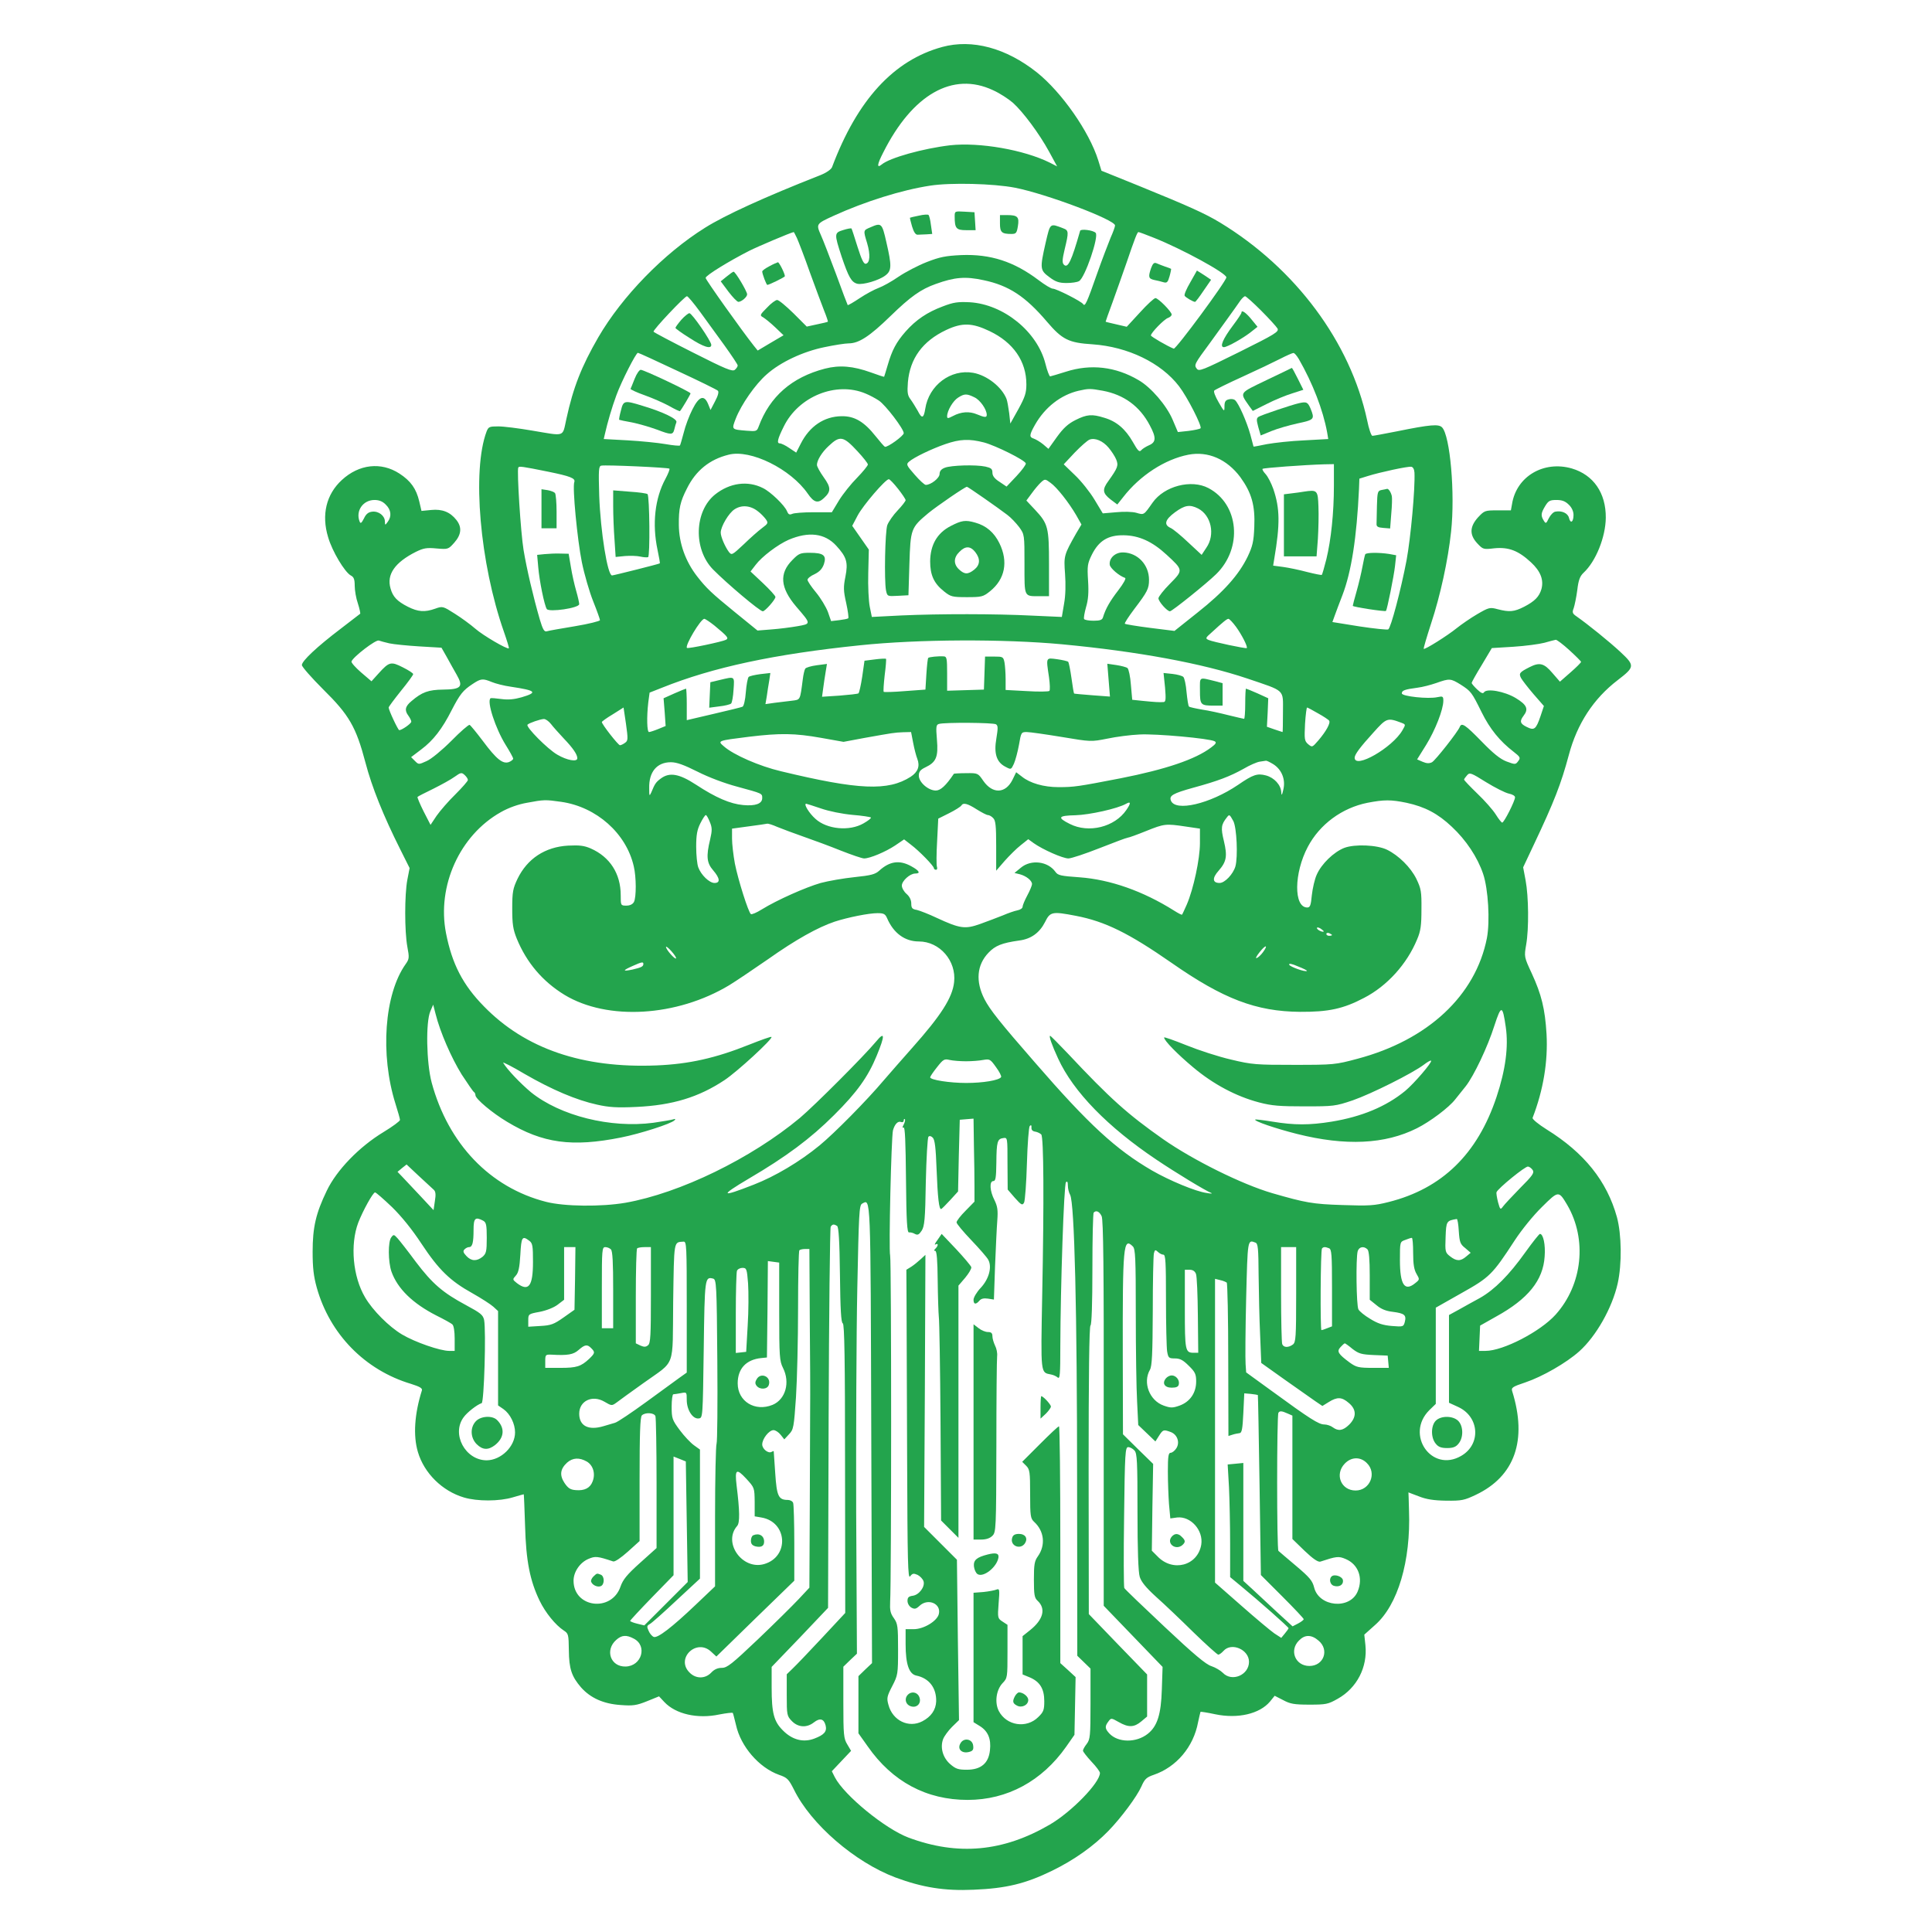 <?xml version="1.0" standalone="no"?>
<!DOCTYPE svg PUBLIC "-//W3C//DTD SVG 20010904//EN"
 "http://www.w3.org/TR/2001/REC-SVG-20010904/DTD/svg10.dtd">
<svg version="1.0" xmlns="http://www.w3.org/2000/svg"
 width="1024pt" height="1024pt" viewBox="0 0 1024 1024"
 preserveAspectRatio="xMidYMid meet">

<g transform="translate(0,1024) scale(0.1,-0.1)"
fill="#23a44d" stroke="none">
<path d="M4994 9991 c-257 -70 -450 -280 -584 -637 -5 -12 -29 -29 -61 -42
-298 -117 -507 -213 -612 -279 -218 -136 -440 -364 -566 -581 -89 -154 -133
-266 -169 -432 -22 -99 -3 -92 -183 -62 -70 12 -149 22 -178 22 -47 0 -52 -2
-62 -27 -78 -207 -36 -698 92 -1062 16 -46 28 -85 26 -87 -7 -8 -137 68 -178
104 -24 21 -73 57 -108 79 -63 40 -65 41 -104 27 -56 -20 -91 -17 -145 10 -57
29 -80 53 -92 97 -22 74 23 138 134 194 41 20 57 23 110 18 61 -5 62 -5 94 31
38 43 41 82 11 120 -33 42 -75 59 -134 53 l-51 -5 -12 51 c-16 67 -45 108
-105 147 -97 63 -214 50 -305 -34 -83 -76 -109 -185 -73 -303 22 -76 88 -185
120 -203 16 -8 21 -20 21 -54 0 -24 7 -67 17 -95 9 -28 14 -53 12 -54 -2 -2
-49 -38 -104 -80 -125 -95 -205 -170 -205 -192 0 -9 51 -67 113 -129 137 -135
174 -198 224 -388 34 -130 95 -282 185 -461 l49 -98 -12 -62 c-15 -79 -15
-273 0 -355 11 -58 10 -65 -9 -92 -113 -159 -136 -479 -54 -740 13 -41 24 -80
24 -86 0 -6 -39 -35 -87 -64 -129 -78 -249 -202 -301 -311 -58 -120 -75 -194
-75 -324 0 -83 5 -129 22 -190 69 -246 255 -437 500 -510 47 -15 61 -23 57
-35 -39 -124 -47 -239 -21 -326 33 -112 129 -207 244 -241 70 -21 188 -21 260
1 30 9 56 16 57 16 1 0 4 -75 7 -167 5 -187 26 -291 77 -397 31 -64 84 -129
128 -158 25 -16 26 -22 27 -105 1 -99 15 -139 65 -197 50 -56 119 -87 210 -93
65 -5 84 -2 139 20 l64 26 28 -30 c60 -64 176 -91 292 -66 37 7 69 11 71 8 2
-3 9 -32 17 -64 25 -114 122 -226 228 -264 44 -15 51 -23 79 -78 90 -184 323
-385 538 -466 143 -53 260 -72 414 -65 173 7 275 32 415 100 119 58 221 131
299 211 69 71 152 183 176 237 17 39 27 48 65 61 120 41 211 148 235 279 6 28
12 53 13 55 2 1 37 -4 78 -13 120 -25 235 2 290 67 l25 31 45 -23 c37 -20 58
-24 139 -24 88 0 99 2 150 31 102 57 159 168 147 284 l-6 56 57 51 c121 106
190 339 180 607 -1 53 -3 96 -3 96 0 0 25 -10 55 -21 40 -16 79 -22 145 -23
82 -1 96 2 157 31 207 98 274 290 193 549 -6 19 1 24 70 47 89 30 217 103 286
165 89 80 174 230 203 359 23 103 21 260 -4 352 -53 191 -173 341 -373 465
-43 27 -76 54 -74 61 57 147 82 299 74 444 -8 134 -27 210 -78 321 -41 88 -41
89 -30 153 15 85 13 256 -3 341 l-13 69 57 121 c107 226 144 321 185 474 44
166 131 299 259 397 91 70 92 77 15 149 -59 55 -173 147 -233 189 -22 15 -24
21 -15 44 5 15 14 58 19 96 6 52 14 73 33 91 65 60 117 189 118 292 1 131 -65
227 -180 261 -149 43 -294 -42 -317 -189 l-6 -33 -70 0 c-68 0 -70 -1 -104
-37 -45 -50 -46 -93 -4 -138 30 -32 32 -33 91 -26 75 7 126 -12 193 -74 51
-47 69 -93 56 -142 -12 -41 -36 -65 -92 -94 -53 -27 -78 -29 -140 -13 -41 11
-46 10 -108 -26 -36 -21 -85 -55 -110 -75 -48 -39 -169 -115 -174 -109 -2 2
16 63 39 134 49 148 90 336 106 487 22 201 -5 510 -48 553 -18 18 -61 15 -238
-21 -66 -13 -125 -24 -131 -24 -6 0 -19 37 -28 83 -89 413 -379 804 -779 1047
-81 49 -166 87 -431 195 l-198 80 -17 55 c-48 153 -194 361 -325 466 -164 130
-343 178 -502 135z m269 -229 c36 -16 83 -47 106 -67 55 -50 139 -163 191
-258 l43 -79 -39 20 c-137 68 -372 109 -528 92 -143 -17 -320 -66 -363 -102
-27 -22 -24 1 8 63 155 309 369 431 582 331z m117 -517 c167 -33 530 -170 530
-200 0 -7 -11 -37 -24 -66 -12 -30 -45 -115 -71 -189 -54 -154 -64 -177 -74
-162 -8 14 -142 82 -161 82 -9 0 -42 20 -75 45 -131 99 -255 139 -410 133 -83
-4 -114 -10 -183 -37 -46 -18 -113 -53 -150 -78 -36 -25 -83 -51 -105 -59 -22
-8 -67 -32 -100 -54 -33 -22 -62 -39 -64 -37 -2 3 -30 77 -62 165 -33 88 -69
182 -81 208 -25 57 -24 58 70 101 165 75 359 136 510 159 109 17 337 11 450
-11z m-1156 -267 c8 -18 40 -100 69 -183 30 -82 64 -174 76 -204 12 -29 20
-55 19 -56 -2 -2 -28 -8 -57 -14 l-55 -12 -71 71 c-39 38 -77 70 -86 70 -8 0
-33 -18 -54 -41 -38 -38 -39 -41 -20 -51 11 -7 40 -30 64 -53 l44 -42 -68 -40
-69 -41 -21 26 c-64 81 -255 349 -255 359 0 13 124 89 232 144 46 23 218 96
235 99 1 0 9 -15 17 -32z m1891 2 c151 -60 385 -188 385 -210 0 -20 -268 -383
-279 -378 -33 13 -121 64 -121 70 0 14 71 87 91 93 10 4 19 11 19 18 0 15 -71
87 -86 87 -7 0 -44 -34 -82 -76 l-70 -76 -56 13 c-31 7 -56 13 -56 14 0 2 16
47 36 101 20 55 53 149 74 209 46 135 58 165 64 165 3 0 39 -13 81 -30z m-902
-225 c134 -28 222 -86 336 -220 81 -95 115 -112 242 -120 187 -13 363 -98 458
-222 44 -57 124 -214 114 -223 -4 -4 -33 -10 -64 -14 l-56 -6 -28 66 c-32 75
-114 171 -180 209 -122 72 -254 87 -385 45 -41 -13 -79 -24 -84 -25 -4 0 -16
30 -25 67 -43 170 -221 315 -401 326 -63 3 -86 0 -143 -22 -83 -31 -142 -71
-197 -133 -50 -57 -72 -99 -95 -178 -10 -33 -18 -61 -19 -62 -1 -1 -32 9 -70
23 -95 34 -166 40 -244 20 -176 -46 -292 -148 -351 -307 -9 -25 -13 -26 -63
-22 -82 7 -81 5 -58 65 29 74 103 181 164 234 73 65 193 121 306 144 52 11
110 20 128 20 54 0 111 37 222 145 107 104 161 142 240 170 100 36 157 41 253
20z m-1503 -167 c33 -46 91 -126 130 -179 38 -53 70 -101 70 -106 0 -6 -7 -16
-15 -23 -13 -11 -49 4 -221 91 -113 57 -208 107 -210 111 -5 8 165 188 177
188 5 0 36 -37 69 -82z m2974 6 c42 -42 81 -85 87 -95 9 -17 -12 -30 -203
-125 -196 -97 -213 -104 -225 -88 -15 20 -13 24 72 139 52 72 132 182 160 223
9 12 20 22 24 22 5 0 43 -34 85 -76z m-1439 -109 c126 -60 195 -160 195 -282
0 -45 -7 -67 -42 -131 l-43 -77 -6 55 c-4 30 -10 64 -14 75 -25 64 -104 126
-177 139 -119 21 -235 -66 -254 -191 -8 -51 -18 -54 -40 -10 -10 17 -26 44
-37 59 -17 22 -19 37 -15 92 11 126 78 218 203 277 85 40 138 38 230 -6z
m-1654 -211 c112 -52 208 -99 214 -105 6 -6 1 -26 -15 -56 l-24 -46 -13 32
c-21 50 -48 41 -83 -29 -17 -33 -38 -89 -46 -123 -9 -34 -18 -65 -20 -68 -2
-3 -36 0 -76 7 -40 7 -130 16 -200 20 l-128 7 6 26 c14 62 37 141 61 206 27
74 104 225 114 225 4 0 98 -43 210 -96z m3293 63 c74 -129 128 -269 150 -388
l6 -36 -127 -7 c-71 -3 -159 -13 -198 -20 -38 -8 -70 -14 -71 -13 0 1 -8 30
-17 64 -19 68 -62 166 -81 182 -7 6 -22 8 -34 4 -17 -4 -22 -13 -22 -37 0 -30
-1 -30 -31 22 -18 31 -28 57 -23 62 5 5 72 38 149 73 77 35 167 78 200 95 33
17 65 31 70 31 6 1 18 -14 29 -32z m-2296 -183 c20 -8 52 -25 70 -37 35 -23
132 -150 132 -173 0 -14 -87 -77 -100 -72 -4 2 -26 27 -49 56 -61 77 -112 107
-180 106 -93 -1 -170 -53 -217 -146 l-24 -47 -36 24 c-20 14 -43 25 -51 25
-17 0 -12 23 21 89 78 160 278 241 434 175z m1257 15 c112 -21 196 -82 249
-183 35 -65 34 -90 -4 -106 -16 -7 -35 -19 -41 -26 -10 -12 -18 -4 -45 44 -39
68 -86 109 -152 128 -64 20 -91 18 -151 -12 -40 -20 -65 -43 -99 -90 l-45 -63
-28 24 c-16 13 -38 26 -49 30 -26 8 -25 19 6 74 53 93 137 158 231 180 53 12
62 12 128 0z m-680 -35 c30 -14 65 -64 65 -93 0 -15 -11 -14 -52 3 -40 17 -84
14 -127 -9 -27 -14 -31 -14 -31 -1 0 29 32 83 59 99 33 21 45 21 86 1z m-620
-286 c30 -32 55 -64 55 -70 0 -6 -26 -38 -57 -70 -32 -32 -75 -86 -96 -120
l-38 -63 -97 0 c-53 0 -105 -4 -114 -9 -14 -6 -20 -2 -27 15 -12 30 -86 102
-127 122 -81 41 -176 28 -254 -34 -110 -89 -116 -289 -11 -397 74 -75 248
-222 264 -222 12 0 67 62 67 76 0 6 -30 39 -66 73 l-66 62 27 35 c33 44 118
108 175 133 106 45 191 35 252 -31 55 -60 64 -88 49 -164 -11 -55 -11 -74 4
-140 9 -41 14 -78 11 -81 -3 -3 -24 -7 -48 -10 l-43 -5 -17 49 c-10 26 -38 73
-63 103 -25 30 -45 60 -45 67 0 7 17 21 38 30 26 13 40 28 49 53 15 46 -2 60
-75 60 -50 0 -58 -3 -92 -38 -71 -71 -65 -147 20 -247 80 -93 80 -91 7 -104
-34 -6 -96 -14 -137 -17 l-75 -6 -123 100 c-119 97 -148 124 -197 187 -62 80
-96 175 -97 272 -1 87 7 124 43 194 47 95 120 154 221 179 116 30 329 -76 419
-206 33 -48 54 -54 86 -24 38 35 38 56 -1 110 -20 28 -36 57 -36 66 0 24 26
67 62 100 60 57 78 53 153 -28z m1331 19 c15 -18 33 -45 40 -62 13 -32 9 -44
-41 -114 -34 -46 -31 -65 11 -98 l36 -27 31 39 c89 115 222 201 346 225 104
20 204 -24 275 -119 60 -83 79 -150 74 -264 -3 -77 -9 -102 -35 -157 -47 -97
-127 -187 -265 -296 l-123 -98 -128 16 c-71 9 -131 19 -135 22 -3 3 20 38 50
78 70 92 78 108 78 155 0 79 -59 142 -135 145 -43 2 -78 -30 -73 -66 3 -18 49
-58 81 -69 7 -2 -7 -28 -36 -66 -44 -57 -67 -97 -81 -143 -4 -14 -16 -18 -50
-18 -25 0 -47 4 -50 9 -3 5 2 33 10 62 12 40 15 77 11 141 -5 79 -3 91 20 138
37 74 86 104 168 103 81 -1 151 -32 228 -103 89 -82 89 -82 18 -154 -34 -34
-61 -69 -61 -77 0 -17 46 -69 61 -69 11 0 194 147 245 197 142 139 121 371
-41 456 -91 48 -234 11 -296 -77 -47 -67 -45 -66 -86 -54 -21 6 -67 7 -107 3
l-71 -6 -44 73 c-24 40 -71 99 -104 130 l-59 57 58 62 c33 34 68 65 79 69 29
11 71 -7 101 -43z m-661 28 c63 -17 216 -93 222 -111 2 -6 -20 -36 -49 -67
l-53 -56 -37 25 c-27 17 -38 32 -38 49 0 20 -7 25 -37 32 -52 11 -182 7 -215
-6 -19 -7 -28 -18 -28 -33 0 -22 -46 -58 -73 -58 -7 0 -33 24 -59 54 -44 50
-46 55 -30 69 26 23 120 68 192 93 78 27 127 29 205 9z m-1667 -139 c3 -3 -7
-28 -21 -54 -56 -103 -71 -239 -42 -376 8 -38 14 -71 12 -72 -2 -3 -245 -64
-253 -64 -24 0 -61 232 -68 422 -4 139 -3 157 11 160 25 5 354 -10 361 -16z
m3522 -91 c0 -143 -15 -286 -40 -389 -11 -44 -22 -81 -24 -83 -2 -2 -37 5 -77
15 -41 11 -98 23 -128 27 l-53 7 6 37 c31 183 30 266 -5 369 -11 31 -29 66
-41 79 -12 13 -19 25 -16 28 5 5 222 21 326 24 l52 1 0 -115z m-4165 75 c118
-24 146 -35 139 -55 -11 -27 16 -306 40 -425 13 -64 40 -157 60 -207 20 -50
36 -95 36 -100 0 -5 -60 -20 -132 -32 -73 -12 -141 -24 -150 -27 -13 -4 -21 9
-37 63 -35 121 -69 266 -86 368 -15 91 -36 420 -28 437 4 8 20 6 158 -22z
m4592 -5 c4 -85 -20 -346 -42 -465 -30 -157 -83 -358 -97 -366 -5 -3 -74 4
-153 16 l-143 23 13 36 c7 20 25 67 40 106 48 125 76 307 88 564 l2 54 45 14
c64 20 212 52 230 49 9 -1 16 -13 17 -31z m-2737 -86 c22 -28 40 -55 40 -60 0
-5 -19 -30 -42 -54 -24 -25 -48 -60 -55 -78 -12 -34 -17 -292 -7 -346 7 -32 7
-32 63 -29 l56 3 5 165 c6 187 8 193 100 270 45 37 195 140 205 140 5 0 163
-110 214 -149 19 -14 47 -44 63 -65 28 -39 28 -40 28 -196 0 -178 -4 -170 81
-170 l49 0 0 170 c0 196 -5 214 -74 288 l-46 49 29 39 c15 21 37 47 49 58 20
18 22 18 50 -3 33 -23 97 -104 137 -173 l27 -48 -28 -47 c-65 -115 -66 -119
-59 -214 4 -55 3 -114 -5 -158 l-12 -71 -156 7 c-198 10 -491 10 -694 1 l-157
-8 -11 54 c-6 30 -10 110 -8 179 l3 124 -44 63 -44 63 29 55 c28 53 147 192
165 192 5 0 27 -23 49 -51z m-2715 -84 c28 -27 32 -62 10 -91 -14 -19 -14 -19
-15 2 0 30 -33 56 -67 52 -20 -2 -33 -12 -44 -36 -13 -25 -18 -29 -23 -16 -22
56 18 114 79 114 25 0 44 -8 60 -25z m6270 0 c16 -15 25 -36 25 -54 0 -38 -16
-49 -24 -16 -6 25 -38 40 -73 33 -10 -2 -25 -17 -34 -35 -14 -29 -16 -30 -27
-12 -16 26 -15 39 8 77 17 28 25 32 60 32 30 0 47 -7 65 -25z m-4298 -35 c15
-11 33 -30 42 -42 14 -20 12 -23 -20 -47 -19 -14 -63 -53 -97 -86 -62 -58 -64
-59 -79 -40 -20 27 -43 80 -43 102 0 32 43 105 74 124 37 24 84 20 123 -11z
m2333 15 c70 -36 92 -139 44 -208 l-25 -38 -71 66 c-38 36 -80 71 -94 77 -37
17 -29 44 24 83 52 38 78 42 122 20z m-2564 -620 c70 -58 78 -67 62 -76 -19
-10 -202 -49 -207 -43 -12 12 73 154 92 154 5 0 29 -16 53 -35z m2765 -7 c30
-41 64 -107 57 -113 -5 -4 -180 33 -202 43 -18 8 -17 11 15 39 63 58 82 73 90
73 5 0 23 -19 40 -42z m-4487 -88 c23 -5 94 -12 158 -16 l118 -7 29 -51 c15
-28 39 -70 52 -93 36 -63 23 -77 -72 -78 -78 -1 -112 -13 -168 -61 -34 -28
-38 -49 -16 -78 8 -11 15 -25 15 -31 0 -10 -50 -45 -64 -45 -6 0 -56 106 -56
120 0 4 29 43 65 88 36 44 65 84 65 89 0 5 -25 21 -55 36 -63 32 -72 30 -129
-33 l-37 -41 -55 47 c-30 26 -53 52 -51 58 8 24 129 117 145 111 8 -3 34 -10
56 -15z m3566 -5 c402 -38 742 -101 980 -181 206 -70 190 -55 190 -179 0 -58
-1 -105 -2 -105 -2 0 -21 7 -43 14 l-40 14 4 76 3 75 -57 26 c-32 14 -59 25
-61 25 -2 0 -4 -36 -4 -80 0 -44 -3 -80 -6 -80 -3 0 -40 9 -82 19 -43 11 -106
25 -141 30 -35 6 -66 13 -69 16 -4 3 -9 38 -13 76 -3 39 -11 75 -17 81 -6 6
-31 13 -57 16 l-48 5 8 -77 c5 -60 4 -76 -7 -77 -22 -2 -50 0 -110 6 l-57 6
-7 79 c-3 44 -12 84 -18 89 -6 5 -33 12 -59 16 l-48 7 7 -87 7 -87 -94 7 c-52
4 -95 8 -96 9 -2 2 -8 38 -14 82 -6 43 -14 82 -17 86 -4 4 -31 10 -59 14 -61
8 -59 12 -43 -96 5 -36 6 -68 2 -72 -4 -4 -58 -5 -120 -1 l-112 6 0 57 c0 32
-3 72 -6 89 -6 30 -9 31 -55 31 l-48 0 -3 -87 -3 -88 -97 -3 -98 -3 0 91 c0
79 -2 90 -17 91 -30 2 -78 -3 -83 -8 -3 -2 -7 -41 -10 -86 l-5 -82 -109 -8
c-59 -5 -110 -6 -112 -4 -3 3 0 42 5 88 6 45 9 84 7 87 -2 2 -29 1 -59 -3
l-55 -7 -12 -84 c-7 -46 -16 -86 -20 -89 -5 -3 -50 -8 -101 -12 l-92 -6 6 44
c3 24 9 63 13 87 l7 43 -54 -7 c-30 -4 -57 -12 -61 -18 -4 -6 -10 -31 -13 -56
-15 -114 -12 -108 -58 -114 -23 -3 -64 -8 -91 -11 l-49 -7 7 41 c3 23 9 60 13
83 l6 41 -53 -6 c-29 -4 -57 -10 -62 -15 -5 -5 -12 -42 -15 -81 -3 -42 -11
-75 -18 -77 -7 -3 -76 -20 -154 -38 l-141 -33 0 84 c0 45 -2 83 -4 83 -2 0
-29 -11 -61 -25 l-58 -26 6 -74 5 -73 -39 -16 c-22 -9 -44 -16 -49 -16 -11 0
-13 79 -4 157 l7 52 66 26 c269 108 594 178 1051 225 306 32 759 34 1070 5z
m2688 -31 c34 -31 62 -59 62 -62 0 -4 -25 -29 -56 -56 l-56 -49 -40 46 c-44
52 -68 58 -121 31 -53 -27 -58 -33 -45 -58 6 -11 36 -50 66 -85 l55 -63 -18
-54 c-24 -70 -33 -77 -73 -57 -35 17 -39 30 -17 59 28 36 18 58 -41 94 -60 36
-155 53 -169 30 -5 -8 -16 -3 -36 16 -16 15 -29 31 -29 34 0 4 24 47 54 96
l53 89 114 7 c63 4 137 14 164 21 28 8 55 15 61 16 6 0 38 -24 72 -55z m-5711
-169 c19 -8 65 -20 102 -25 133 -20 143 -30 55 -56 -39 -11 -70 -14 -107 -9
-29 4 -54 6 -57 4 -21 -16 26 -160 80 -247 22 -35 40 -68 40 -73 0 -5 -10 -13
-22 -18 -33 -12 -66 14 -139 112 -34 45 -66 84 -70 85 -5 2 -49 -36 -97 -85
-50 -50 -107 -97 -131 -107 -42 -19 -42 -19 -62 1 l-20 20 54 41 c63 47 111
109 161 208 44 85 60 105 110 138 45 30 54 31 103 11z m5134 -13 c56 -36 59
-40 112 -147 44 -89 96 -153 170 -210 35 -27 37 -32 24 -49 -14 -19 -16 -19
-62 -2 -34 13 -71 43 -133 107 -86 88 -105 101 -115 76 -10 -26 -129 -177
-147 -187 -14 -7 -28 -7 -49 2 l-30 13 48 77 c48 78 91 187 91 234 0 23 -3 25
-31 19 -48 -11 -189 4 -189 20 0 15 14 21 83 30 26 3 71 15 100 25 70 25 76
24 128 -8z m-4428 -309 c-9 -7 -22 -13 -27 -13 -10 1 -96 111 -96 123 0 3 26
22 58 41 l57 36 13 -87 c11 -80 11 -89 -5 -100z m3673 156 c29 -16 56 -34 59
-39 8 -13 -17 -57 -57 -104 -33 -38 -33 -38 -55 -20 -19 17 -20 26 -16 107 3
48 8 87 11 87 2 0 29 -14 58 -31z m-4066 -56 c12 -16 43 -50 69 -78 48 -50 71
-84 71 -104 0 -21 -55 -11 -106 19 -51 29 -169 148 -158 159 8 9 67 29 86 30
9 1 26 -11 38 -26z m4508 6 c23 -9 23 -9 5 -40 -53 -92 -253 -207 -253 -145 0
17 29 56 100 134 69 77 74 79 148 51z m-2149 -8 c11 -7 11 -20 2 -75 -14 -80
1 -126 48 -150 30 -16 30 -16 45 16 8 18 20 63 27 101 11 65 12 67 41 67 16 0
100 -12 185 -26 155 -26 156 -26 242 -9 47 10 124 20 171 22 86 5 371 -21 398
-36 11 -6 7 -14 -19 -33 -83 -63 -241 -116 -479 -163 -227 -44 -247 -47 -330
-47 -78 0 -151 21 -194 56 l-30 23 -20 -41 c-37 -73 -105 -75 -154 -5 -28 41
-29 42 -91 41 -34 0 -63 -2 -65 -3 -43 -64 -71 -89 -96 -89 -40 0 -90 44 -90
79 0 21 8 31 35 44 57 27 69 55 61 147 -6 70 -4 79 11 83 33 9 288 7 302 -2z
m-439 -98 c6 -32 16 -70 22 -85 15 -39 3 -70 -35 -95 -120 -77 -276 -70 -687
29 -115 27 -252 87 -303 132 -35 30 -35 30 133 51 166 20 242 19 383 -6 l118
-21 112 21 c152 27 156 28 204 30 l42 1 11 -57z m1908 -113 c45 -28 67 -81 54
-135 -7 -31 -10 -34 -11 -14 -2 39 -37 77 -81 89 -46 12 -68 5 -148 -50 -149
-101 -333 -144 -356 -83 -10 26 11 38 119 68 132 36 194 60 266 100 32 19 71
36 86 38 16 2 30 5 33 5 3 1 20 -7 38 -18z m-3051 -40 c59 -30 144 -62 212
-80 132 -36 131 -35 131 -60 0 -30 -36 -43 -101 -37 -68 6 -145 39 -250 108
-89 58 -140 67 -186 33 -27 -20 -32 -28 -51 -74 -10 -22 -11 -20 -11 23 -2 86
41 137 115 137 31 0 69 -14 141 -50z m-1217 -44 c0 -6 -30 -40 -66 -76 -37
-36 -81 -87 -100 -114 l-32 -48 -37 72 c-20 40 -34 74 -32 76 2 3 40 22 83 43
44 22 95 50 114 64 32 23 37 24 53 9 9 -8 17 -20 17 -26z m5516 -72 c20 -4 34
-12 34 -20 0 -19 -58 -134 -68 -134 -4 0 -19 19 -34 43 -15 24 -59 74 -98 111
-38 37 -70 70 -70 74 0 3 7 13 16 23 14 16 21 13 101 -37 47 -29 101 -56 119
-60z m-5021 -44 c187 -27 344 -167 384 -341 14 -58 14 -165 1 -190 -7 -12 -21
-19 -40 -19 -30 0 -30 1 -30 55 0 114 -57 203 -159 248 -35 15 -59 18 -120 15
-122 -7 -216 -69 -268 -176 -24 -51 -28 -68 -28 -157 0 -83 4 -110 24 -160 52
-127 137 -227 253 -298 228 -138 595 -116 873 51 33 20 125 82 206 138 147
104 264 169 353 199 71 23 181 45 227 45 33 0 41 -4 51 -27 34 -79 94 -123
168 -123 111 0 200 -103 187 -216 -9 -82 -69 -176 -223 -349 -49 -55 -116
-132 -149 -170 -91 -108 -262 -281 -341 -346 -106 -87 -236 -164 -349 -208
-176 -69 -183 -61 -26 32 196 115 327 212 452 337 122 121 180 203 226 315 45
109 43 131 -4 74 -64 -77 -325 -338 -403 -404 -258 -215 -636 -399 -925 -450
-129 -22 -323 -20 -421 5 -297 76 -518 307 -606 632 -28 105 -32 321 -7 378
l15 35 13 -50 c24 -96 83 -231 138 -320 32 -49 61 -91 65 -93 4 -2 8 -10 8
-17 0 -19 89 -94 168 -141 189 -114 344 -135 604 -83 101 20 266 73 283 91 7
8 5 9 -7 5 -10 -3 -57 -11 -105 -18 -227 -30 -494 37 -649 162 -55 46 -126
120 -147 156 -4 6 48 -20 115 -60 144 -83 273 -138 383 -162 62 -14 105 -17
209 -12 190 9 329 51 466 142 68 45 258 220 249 229 -2 3 -55 -16 -118 -41
-177 -71 -319 -103 -491 -110 -391 -16 -696 88 -915 313 -112 114 -169 225
-201 388 -49 250 73 519 290 641 42 24 93 42 139 50 91 17 97 17 182 5z m4480
-5 c97 -21 166 -57 240 -127 75 -70 136 -161 166 -250 27 -80 37 -250 20 -340
-60 -305 -313 -541 -687 -640 -116 -31 -125 -32 -334 -32 -201 0 -223 1 -335
28 -66 15 -173 50 -237 76 -65 26 -118 45 -118 41 0 -16 69 -87 154 -158 107
-90 228 -154 349 -186 68 -18 110 -21 242 -21 154 0 163 1 255 32 98 34 318
144 377 189 18 14 36 24 38 21 8 -7 -90 -121 -137 -160 -101 -83 -231 -137
-390 -163 -117 -19 -198 -19 -313 0 -49 8 -91 13 -92 11 -8 -8 110 -48 221
-76 258 -65 467 -55 636 30 70 35 170 110 203 153 14 17 39 49 56 70 43 55
116 208 152 322 36 110 43 109 60 -9 15 -103 -1 -226 -49 -370 -101 -303 -289
-486 -572 -557 -75 -19 -103 -21 -245 -16 -158 5 -195 12 -372 63 -161 47
-419 175 -578 286 -189 133 -279 213 -507 456 -48 50 -89 92 -92 92 -8 0 10
-51 42 -120 81 -177 264 -364 522 -537 101 -68 259 -164 290 -176 8 -4 -3 -4
-25 0 -58 8 -197 66 -289 119 -191 111 -336 244 -621 573 -185 212 -238 279
-267 335 -48 94 -41 181 21 246 36 38 71 52 163 65 63 8 108 41 137 98 27 55
38 57 163 33 156 -30 281 -92 507 -249 275 -192 449 -258 681 -260 151 -1 230
16 340 74 122 63 227 179 281 310 19 44 23 74 23 159 1 95 -2 110 -27 162 -30
61 -94 124 -155 154 -53 26 -171 31 -227 10 -56 -22 -121 -85 -146 -142 -11
-24 -22 -73 -26 -109 -5 -53 -9 -65 -24 -65 -73 0 -71 183 3 322 63 119 181
206 316 233 89 17 124 17 207 0z m-1485 -38 c-62 -91 -200 -125 -300 -74 -68
34 -62 44 30 46 74 2 224 35 269 61 25 14 26 3 1 -33z m-1619 8 c43 -15 113
-29 167 -34 51 -4 95 -11 98 -14 3 -3 -14 -17 -39 -31 -74 -43 -194 -32 -255
24 -34 30 -64 80 -49 80 2 0 37 -11 78 -25z m826 -5 c26 -16 52 -30 59 -30 7
0 20 -7 28 -16 13 -12 16 -41 16 -147 l0 -132 45 52 c25 28 63 66 85 83 l40
32 29 -21 c48 -34 154 -81 184 -81 15 0 90 25 166 55 76 30 143 55 148 55 6 0
50 16 97 35 97 39 104 40 211 24 l75 -11 0 -77 c0 -83 -34 -243 -70 -326 -12
-27 -23 -51 -25 -53 -2 -2 -21 8 -43 22 -164 103 -337 164 -500 176 -99 7
-115 10 -128 29 -40 56 -129 67 -183 22 l-34 -28 29 -7 c33 -9 64 -33 64 -52
0 -7 -11 -34 -25 -60 -14 -26 -25 -53 -25 -60 0 -8 -12 -16 -27 -19 -16 -3
-50 -15 -78 -27 -27 -11 -81 -31 -119 -45 -81 -29 -108 -25 -231 32 -42 20
-89 38 -105 42 -25 4 -30 10 -30 34 0 19 -9 37 -25 51 -14 12 -25 32 -25 44 0
25 43 64 71 64 30 0 22 15 -20 38 -62 35 -115 28 -171 -23 -21 -19 -43 -25
-130 -34 -58 -6 -139 -20 -180 -31 -80 -23 -231 -90 -312 -140 -27 -17 -53
-28 -58 -25 -13 8 -68 182 -85 268 -8 44 -15 103 -15 132 l0 53 88 12 c48 6
92 13 97 14 6 2 30 -6 55 -17 25 -10 88 -34 140 -52 52 -18 141 -51 198 -74
56 -22 111 -41 122 -41 31 0 114 35 165 69 l47 32 36 -28 c44 -33 122 -113
122 -125 0 -4 5 -8 11 -8 6 0 8 7 5 16 -3 8 -3 69 1 135 l6 120 58 29 c32 16
60 34 64 40 10 17 32 12 82 -20z m-1415 -66 c13 -31 13 -45 2 -93 -22 -90 -18
-125 16 -164 36 -42 39 -67 7 -67 -27 0 -71 42 -86 83 -6 16 -11 65 -11 109 0
63 5 90 22 124 12 24 25 44 29 44 4 0 13 -16 21 -36z m2775 4 c18 -35 25 -188
11 -240 -12 -41 -56 -88 -84 -88 -38 0 -40 26 -5 65 42 48 47 77 28 157 -17
70 -15 87 16 126 13 17 14 16 34 -20z m479 -585 c-6 -6 -36 9 -36 18 0 5 9 4
20 -3 10 -7 18 -14 16 -15z m44 -19 c0 -2 -7 -4 -15 -4 -8 0 -15 4 -15 10 0 5
7 7 15 4 8 -4 15 -8 15 -10z m-3477 -124 c-6 -6 -53 47 -53 61 0 5 13 -5 29
-23 16 -18 27 -35 24 -38z m3111 33 c-11 -15 -26 -29 -34 -31 -7 -3 0 11 16
31 32 41 48 41 18 0z m-3284 -62 c0 -14 -11 -19 -58 -30 -54 -11 -53 -5 1 19
49 22 57 23 57 11z m3517 -37 c-7 -8 -91 22 -94 33 -3 8 15 5 46 -9 29 -11 50
-22 48 -24z m-1807 -479 c30 0 71 3 91 7 35 6 38 4 68 -38 18 -24 30 -48 27
-53 -11 -17 -96 -31 -185 -31 -86 0 -191 16 -191 30 0 4 16 28 36 53 33 42 39
46 67 39 18 -4 57 -7 87 -7z m-330 -335 c-8 -15 -8 -20 -1 -16 8 5 11 -76 13
-276 2 -225 6 -282 16 -280 7 1 21 -2 31 -8 15 -8 22 -4 36 17 15 23 19 60 22
257 3 127 9 235 14 241 6 6 14 4 23 -5 11 -11 16 -55 20 -165 6 -154 13 -218
25 -213 4 2 25 23 48 48 l41 45 4 190 5 190 36 3 37 3 2 -143 c2 -79 3 -178 3
-220 l0 -77 -47 -48 c-27 -27 -48 -54 -48 -62 0 -7 35 -49 78 -94 43 -45 84
-92 90 -104 21 -38 4 -102 -40 -149 -21 -22 -38 -51 -38 -63 0 -25 12 -27 31
-5 9 11 23 14 45 11 l32 -5 6 176 c4 97 9 207 12 244 4 54 1 74 -15 107 -25
48 -28 101 -6 101 12 0 15 18 16 98 1 110 5 126 37 130 22 3 22 3 22 -135 l1
-138 38 -44 c35 -39 40 -41 49 -25 5 11 12 104 15 208 3 104 10 193 15 198 7
7 10 4 9 -8 -1 -13 6 -20 20 -22 12 -2 26 -9 32 -15 13 -16 15 -350 5 -852 -8
-423 -9 -409 46 -420 12 -2 28 -9 36 -16 12 -10 14 15 14 167 1 313 19 857 30
868 7 7 10 1 10 -18 0 -15 5 -37 12 -49 23 -43 37 -611 37 -1538 l1 -905 35
-34 35 -34 0 -187 c0 -171 -2 -188 -20 -212 -11 -14 -20 -30 -20 -36 0 -5 20
-31 45 -58 25 -26 45 -53 45 -60 0 -52 -151 -207 -266 -274 -247 -144 -487
-166 -748 -69 -125 47 -341 224 -391 320 l-16 32 51 54 51 54 -20 34 c-19 31
-21 49 -21 223 l0 189 36 35 36 34 -4 750 c-1 413 1 947 6 1188 8 395 10 438
25 447 47 25 45 70 49 -1222 l4 -1213 -36 -34 -36 -35 0 -151 0 -152 49 -69
c131 -188 312 -284 530 -284 210 0 394 100 522 282 l44 63 3 153 3 153 -40 37
-41 37 0 628 c0 345 -3 627 -7 627 -5 0 -50 -43 -101 -94 l-94 -94 21 -21 c19
-19 21 -33 21 -149 0 -118 2 -130 21 -148 54 -49 62 -124 20 -183 -18 -25 -21
-44 -21 -123 0 -81 3 -97 19 -112 46 -42 31 -100 -39 -156 l-40 -32 0 -101 0
-102 39 -16 c53 -23 76 -60 76 -126 0 -46 -4 -57 -32 -84 -62 -62 -168 -46
-209 32 -23 45 -14 112 20 148 26 27 26 30 26 168 l0 141 -26 17 c-26 17 -27
19 -21 97 6 73 5 79 -11 73 -9 -4 -41 -10 -69 -13 l-53 -4 0 -343 0 -343 34
-21 c43 -27 60 -68 53 -128 -7 -69 -48 -103 -122 -103 -46 0 -59 4 -89 30 -39
34 -54 88 -37 133 6 15 27 44 47 64 l37 36 -6 425 -5 425 -87 87 -87 87 4 721
3 721 -25 -23 c-14 -13 -36 -31 -50 -40 l-26 -16 1 -172 c0 -95 2 -465 3 -822
2 -558 4 -647 16 -631 12 16 18 17 39 8 14 -7 28 -22 32 -34 9 -29 -24 -73
-58 -77 -21 -3 -27 -9 -27 -27 0 -14 9 -29 21 -36 17 -9 25 -7 43 10 45 42
116 11 102 -44 -9 -37 -80 -80 -133 -80 l-43 0 0 -80 c0 -105 18 -158 57 -166
68 -14 107 -66 105 -137 -2 -45 -27 -81 -73 -105 -72 -38 -158 3 -180 87 -10
35 -8 45 20 99 30 58 31 64 31 194 0 124 -2 137 -22 166 -19 26 -22 43 -20 87
7 114 7 1806 0 1835 -8 33 6 626 15 664 9 32 26 51 43 44 8 -3 14 1 14 8 0 7
3 10 6 7 3 -4 0 -16 -6 -28z m-2491 -346 c10 -9 12 -25 6 -60 l-7 -48 -70 75
c-38 40 -81 86 -95 101 l-26 27 24 20 24 19 65 -61 c36 -33 71 -66 79 -73z
m5825 104 c9 -15 -2 -30 -67 -95 -42 -43 -83 -87 -91 -98 -13 -18 -15 -17 -26
23 -6 24 -10 48 -8 53 6 19 153 139 167 136 8 -1 19 -10 25 -19z m-6047 -195
c52 -51 107 -119 157 -195 92 -139 152 -197 269 -262 48 -27 99 -60 112 -72
l25 -23 0 -250 0 -250 29 -20 c35 -25 61 -77 61 -123 0 -75 -74 -147 -150
-148 -114 0 -189 140 -122 229 18 25 70 66 95 74 13 4 24 383 13 441 -6 27
-19 37 -95 78 -125 67 -179 114 -267 230 -42 57 -86 113 -97 125 -19 21 -21
21 -33 5 -18 -23 -17 -130 1 -182 32 -90 112 -168 237 -232 40 -20 79 -41 86
-48 7 -6 12 -36 12 -75 l0 -65 -29 0 c-48 0 -181 46 -250 87 -69 41 -156 128
-196 197 -65 110 -80 279 -36 396 25 64 78 160 89 160 5 0 45 -35 89 -77z
m6230 10 c106 -182 81 -422 -62 -581 -81 -90 -278 -192 -371 -192 l-35 0 3 67
3 67 85 48 c169 93 249 192 257 318 5 62 -7 120 -25 120 -4 0 -39 -44 -77 -97
-87 -122 -163 -198 -240 -242 -33 -18 -84 -46 -112 -62 l-53 -29 0 -233 0
-232 48 -22 c114 -52 123 -199 16 -260 -156 -90 -297 113 -169 242 l35 34 0
255 0 255 136 77 c150 84 164 98 282 279 38 58 99 133 145 178 88 87 88 87
134 10z m-2468 -59 c9 -20 12 -274 11 -1046 l0 -1019 156 -162 156 -162 -4
-120 c-4 -132 -24 -195 -75 -235 -61 -48 -157 -47 -203 2 -24 26 -25 38 -5 64
14 19 15 19 54 -3 52 -30 82 -29 120 3 l31 26 0 111 0 112 -155 160 -154 160
-1 762 c0 498 3 764 10 768 6 4 10 115 10 299 0 161 3 296 7 299 13 14 30 6
42 -19z m-3278 -24 c16 -9 19 -22 19 -91 0 -72 -3 -83 -22 -100 -31 -25 -60
-24 -86 4 -17 18 -19 26 -10 35 7 7 17 12 24 12 18 0 24 24 24 91 0 63 9 71
51 49z m5171 -56 c4 -57 7 -68 34 -89 l29 -25 -24 -20 c-30 -26 -52 -25 -85 1
-26 20 -27 25 -24 102 3 85 5 87 59 96 4 1 9 -28 11 -65z m-3295 28 c8 -5 13
-79 15 -260 2 -181 6 -253 15 -256 9 -4 12 -192 12 -770 l1 -765 -124 -133
c-68 -73 -138 -146 -155 -162 l-31 -30 0 -110 c0 -106 1 -111 27 -138 33 -34
79 -37 117 -7 32 25 53 19 62 -16 8 -32 -7 -50 -60 -70 -58 -22 -117 -7 -167
44 -47 47 -59 91 -59 226 l0 110 150 156 149 157 3 1003 c2 552 7 1010 11
1017 9 14 17 15 34 4z m-1632 -78 c18 -13 20 -27 20 -113 0 -128 -23 -159 -85
-112 -24 19 -24 20 -6 40 14 15 20 42 24 111 5 94 10 102 47 74z m4685 -65 c0
-59 5 -89 18 -111 17 -29 17 -30 -7 -49 -56 -46 -81 -9 -81 122 0 97 0 97 28
107 15 6 30 11 35 11 4 1 7 -35 7 -80z m-3850 -286 l0 -348 -38 -27 c-20 -15
-100 -73 -177 -129 -77 -56 -151 -106 -165 -110 -14 -4 -41 -12 -61 -18 -80
-24 -129 1 -129 66 0 68 69 101 133 64 39 -23 40 -23 66 -4 14 11 78 57 141
102 174 125 154 71 158 431 5 332 2 315 55 319 16 1 17 -22 17 -346z m3014
341 c14 -5 16 -31 17 -173 1 -91 4 -233 8 -316 l6 -149 125 -89 c69 -49 142
-100 162 -114 l37 -25 34 21 c45 28 69 27 106 -5 41 -34 42 -75 2 -115 -33
-32 -57 -36 -87 -14 -10 8 -31 15 -45 15 -29 0 -75 29 -279 178 l-135 98 -3
44 c-2 25 -1 181 3 348 8 315 7 312 49 296z m-650 -20 c14 -13 16 -60 16 -358
0 -189 3 -398 7 -466 l6 -123 46 -44 45 -43 19 30 c21 33 24 34 62 20 35 -13
50 -55 30 -86 -8 -13 -22 -24 -30 -24 -12 0 -15 -18 -15 -98 0 -55 3 -133 6
-174 l7 -76 36 5 c72 8 140 -68 128 -144 -19 -112 -151 -147 -232 -62 l-30 30
3 230 4 230 -80 78 -80 79 -1 423 c-1 577 3 623 53 573z m-2956 -170 l-3 -166
-58 -41 c-51 -36 -67 -42 -123 -45 l-64 -4 0 34 c0 33 1 34 61 45 35 7 74 22
95 38 l34 26 0 140 0 139 30 0 30 0 -2 -166z m190 154 c9 -9 12 -70 12 -215
l0 -203 -30 0 -30 0 0 215 c0 200 1 215 18 215 10 0 23 -5 30 -12z m212 -242
c0 -215 -2 -255 -15 -266 -12 -10 -21 -10 -40 -2 l-25 12 0 248 c0 137 3 252
7 255 3 4 21 7 40 7 l33 0 0 -254z m3420 3 c0 -228 -2 -253 -17 -265 -24 -18
-50 -17 -57 2 -3 9 -6 128 -6 265 l0 249 40 0 40 0 0 -251z m174 245 c14 -5
16 -33 16 -210 l0 -204 -26 -10 c-14 -6 -27 -10 -30 -10 -7 0 -5 426 3 433 8
9 17 9 37 1z m204 -6 c8 -8 12 -54 12 -139 l0 -128 36 -29 c25 -21 51 -31 86
-35 62 -8 73 -17 64 -53 -7 -26 -8 -27 -69 -22 -47 4 -75 13 -115 38 -29 17
-57 40 -62 50 -11 20 -14 270 -4 308 7 24 33 29 52 10z m-2956 -360 c2 -200 3
-419 2 -488 0 -69 -1 -309 -2 -535 l-2 -410 -57 -61 c-32 -34 -129 -130 -216
-213 -138 -131 -163 -151 -191 -151 -22 0 -40 -8 -56 -25 -32 -34 -82 -34
-115 0 -76 75 38 184 115 110 l27 -25 206 201 207 201 0 198 c0 109 -3 205 -6
214 -3 9 -16 16 -28 16 -50 0 -59 20 -67 141 -4 63 -8 115 -8 117 -1 2 -5 0
-11 -3 -17 -11 -50 15 -50 39 0 30 36 76 60 76 10 0 27 -11 38 -25 l19 -24 25
27 c24 25 26 37 37 197 6 94 11 305 11 471 0 165 3 304 7 307 3 4 17 7 30 7
l23 0 2 -362z m1874 332 c12 0 14 -38 14 -237 0 -131 3 -255 6 -275 6 -35 9
-38 41 -38 28 0 44 -9 74 -39 34 -33 39 -45 39 -83 0 -61 -33 -108 -88 -128
-37 -13 -47 -13 -84 0 -76 27 -112 122 -73 190 11 20 14 82 15 310 0 157 3
295 6 307 5 20 8 20 21 8 8 -8 21 -15 29 -15z m-2036 -302 c0 -239 2 -262 20
-298 39 -77 14 -167 -55 -196 -93 -38 -185 18 -185 114 0 78 45 126 125 134
l30 3 3 256 2 255 30 -4 30 -4 0 -260z m-165 150 c3 -46 3 -146 -2 -223 l-8
-140 -27 -3 -28 -3 0 210 c0 115 3 216 6 225 3 9 17 16 29 16 22 0 24 -5 30
-82z m2374 50 c5 -13 9 -112 10 -220 l2 -198 -24 0 c-45 0 -47 11 -47 232 l0
208 25 0 c17 0 28 -7 34 -22z m-2537 -456 c2 -235 0 -435 -4 -444 -4 -9 -8
-183 -8 -386 l0 -370 -102 -97 c-127 -121 -203 -179 -223 -171 -8 3 -21 17
-27 32 -10 22 -10 27 6 36 11 6 74 62 142 126 l124 115 0 342 0 342 -32 23
c-18 13 -52 49 -75 80 -40 54 -43 62 -43 124 0 36 4 66 9 66 5 0 23 3 40 6 31
6 31 6 31 -36 0 -53 32 -103 64 -98 21 3 21 4 26 366 5 382 6 386 50 375 17
-5 19 -30 22 -431z m2700 410 c4 -4 8 -189 8 -410 l1 -403 22 7 c12 4 29 7 37
8 12 1 16 22 20 106 l5 105 35 -3 c19 -2 36 -5 37 -6 1 -1 5 -216 9 -478 l7
-476 114 -114 c62 -62 113 -116 113 -120 0 -4 -13 -14 -30 -23 l-29 -15 -84
77 c-46 43 -104 97 -130 121 l-47 43 0 312 0 313 -41 -4 -42 -4 7 -121 c3 -66
6 -200 6 -298 l0 -178 58 -48 c96 -79 252 -217 252 -223 -1 -3 -9 -15 -20 -28
l-19 -23 -37 24 c-20 14 -99 80 -175 147 l-139 122 0 805 0 805 28 -7 c15 -3
30 -10 34 -13z m667 -352 c33 -25 47 -29 112 -32 l74 -3 3 -32 3 -33 -84 0
c-76 0 -88 3 -123 28 -62 46 -70 59 -49 82 10 11 20 20 23 20 2 0 21 -13 41
-30z m-4035 4 c21 -21 20 -26 -11 -56 -44 -41 -67 -48 -152 -48 l-81 0 0 36
c0 34 2 35 33 34 86 -5 116 0 144 25 33 29 46 31 67 9z m3691 -346 l25 -11 0
-327 0 -327 65 -63 c45 -43 71 -60 83 -57 85 28 97 30 134 14 67 -28 94 -100
64 -172 -41 -98 -206 -82 -231 22 -9 35 -24 53 -95 113 -47 40 -89 75 -94 80
-9 9 -9 717 0 732 7 11 18 10 49 -4z m-3351 -14 c3 -9 6 -169 6 -357 l0 -342
-88 -79 c-69 -62 -90 -88 -103 -125 -47 -138 -249 -113 -249 31 0 47 34 96 78
115 37 16 48 15 132 -13 9 -3 41 19 78 52 l62 56 0 327 c0 241 3 330 12 339
17 17 65 15 72 -4z m2539 -182 c14 -15 16 -58 16 -325 0 -198 4 -321 12 -345
8 -26 33 -57 87 -106 43 -38 132 -123 198 -188 67 -65 126 -118 131 -118 6 0
18 9 28 20 42 47 135 7 135 -58 0 -70 -91 -109 -139 -58 -12 12 -39 28 -60 35
-28 8 -93 62 -247 207 -115 108 -212 201 -215 207 -3 7 -4 177 -1 380 4 338 6
367 22 367 9 0 24 -8 33 -18z m-2373 -378 l5 -319 -115 -115 -115 -115 -37 9
c-21 5 -38 12 -38 15 0 3 52 59 115 124 l115 118 0 314 0 315 33 -13 32 -13 5
-320z m-529 319 c33 -20 46 -64 30 -105 -13 -35 -43 -50 -89 -46 -29 2 -41 10
-60 38 -27 41 -23 74 14 108 30 26 65 28 105 5z m4134 -8 c54 -53 16 -145 -60
-145 -77 0 -112 85 -58 142 35 37 84 38 118 3z m-3245 -206 l0 -76 35 -6 c139
-23 150 -208 15 -247 -116 -33 -220 114 -143 202 15 17 14 79 -3 216 -10 85
-1 91 51 35 44 -48 44 -48 45 -124z m-641 -724 c74 -38 42 -146 -43 -148 -80
-2 -111 87 -50 141 29 26 54 28 93 7z m3630 -11 c58 -49 27 -134 -49 -134 -75
0 -108 83 -55 135 31 32 66 32 104 -1z"/>
<path d="M5060 9093 c0 -64 8 -73 62 -73 l49 0 -3 48 -3 47 -52 3 c-52 3 -53
3 -53 -25z"/>
<path d="M4870 9097 c-25 -5 -46 -10 -47 -11 -1 -1 4 -22 11 -46 9 -30 19 -45
30 -44 9 0 30 1 47 2 l30 2 -7 48 c-3 26 -9 50 -13 53 -3 3 -26 2 -51 -4z"/>
<path d="M5300 9056 c0 -47 9 -56 60 -56 25 0 29 4 35 41 8 49 -1 59 -57 59
l-38 0 0 -44z"/>
<path d="M4613 9035 c-38 -16 -38 -15 -17 -84 18 -61 15 -105 -7 -109 -11 -2
-22 21 -44 90 -16 51 -30 95 -32 97 -2 2 -21 -1 -43 -8 -49 -15 -49 -19 -9
-142 37 -109 52 -135 83 -143 30 -7 116 18 150 45 32 25 33 50 4 175 -23 102
-26 105 -85 79z"/>
<path d="M5542 8953 c-31 -137 -30 -145 20 -182 33 -25 52 -31 91 -31 26 0 56
4 66 10 31 16 107 238 88 256 -13 14 -78 22 -82 11 -46 -161 -65 -201 -86
-180 -10 10 -9 27 4 82 22 91 22 100 -8 111 -71 27 -68 30 -93 -77z"/>
<path d="M4078 8829 c-21 -11 -38 -23 -38 -28 0 -13 22 -71 27 -71 9 0 93 41
93 46 0 14 -30 74 -37 74 -4 -1 -25 -10 -45 -21z"/>
<path d="M3851 8774 l-31 -25 41 -55 c23 -30 46 -54 53 -54 17 1 46 26 46 40
0 15 -62 120 -72 120 -3 0 -20 -12 -37 -26z"/>
<path d="M6101 8819 c-16 -47 -14 -56 17 -63 15 -3 37 -8 49 -12 18 -5 23 0
32 32 6 21 9 39 8 39 -1 1 -15 7 -32 12 -16 6 -37 14 -46 18 -12 5 -19 -2 -28
-26z"/>
<path d="M6309 8744 c-20 -34 -34 -66 -30 -72 6 -9 45 -32 55 -32 3 0 23 26
45 59 l40 58 -37 25 -38 24 -35 -62z"/>
<path d="M3611 8545 c-17 -20 -31 -39 -31 -43 1 -4 34 -28 76 -54 72 -47 114
-60 114 -36 0 19 -102 168 -116 168 -6 0 -26 -16 -43 -35z"/>
<path d="M6580 8583 c0 -5 -20 -35 -45 -68 -54 -72 -72 -115 -48 -115 18 0
105 49 148 84 l30 24 -31 38 c-30 37 -54 54 -54 37z"/>
<path d="M3364 8233 c-11 -27 -20 -51 -22 -54 -1 -3 32 -19 75 -34 42 -15 101
-41 130 -57 30 -17 55 -29 57 -27 10 11 56 89 56 94 0 8 -247 125 -264 125 -7
0 -22 -21 -32 -47z"/>
<path d="M3291 8064 c-7 -26 -11 -47 -9 -49 2 -1 32 -8 68 -14 35 -7 93 -24
129 -37 79 -30 87 -30 95 0 3 13 8 31 11 38 7 17 -69 54 -179 87 -97 30 -102
29 -115 -25z"/>
<path d="M6712 8225 c-147 -71 -142 -63 -91 -137 l19 -26 74 37 c41 21 102 46
135 56 l59 19 -29 58 c-16 32 -30 58 -32 58 -1 -1 -62 -30 -135 -65z"/>
<path d="M6885 8103 c-37 -8 -200 -63 -214 -72 -12 -8 -12 -16 -2 -54 l13 -45
56 23 c32 13 94 31 140 41 89 19 91 22 68 79 -15 34 -21 37 -61 28z"/>
<path d="M3250 7557 c0 -46 3 -126 7 -177 l6 -92 50 5 c27 2 64 1 81 -3 17 -4
36 -5 41 -3 11 3 8 324 -3 334 -4 4 -46 10 -94 13 l-88 7 0 -84z"/>
<path d="M6910 7634 c-14 -2 -43 -7 -65 -9 l-40 -5 0 -165 0 -164 87 0 86 0 7
92 c3 51 5 128 3 172 -3 87 -6 90 -78 79z"/>
<path d="M2870 7543 l0 -103 40 0 40 0 0 88 c0 48 -4 92 -8 98 -4 6 -22 13
-39 16 l-33 5 0 -104z"/>
<path d="M2886 7303 l-39 -4 6 -67 c6 -71 32 -199 45 -220 12 -18 172 5 172
26 0 7 -7 39 -16 70 -9 31 -22 88 -28 126 l-12 71 -45 1 c-24 1 -62 -1 -83 -3z"/>
<path d="M7323 7643 c-21 -4 -23 -10 -25 -84 -1 -43 -2 -87 -2 -96 -1 -14 8
-19 35 -21 l37 -3 6 78 c4 43 5 85 3 93 -4 20 -17 40 -25 39 -4 -1 -17 -4 -29
-6z"/>
<path d="M7236 7302 c-2 -4 -9 -34 -15 -67 -6 -33 -20 -91 -31 -130 -11 -38
-20 -73 -20 -76 0 -6 170 -32 176 -27 6 7 42 184 48 239 l6 56 -38 7 c-52 8
-120 8 -126 -2z"/>
<path d="M5039 7452 c-72 -37 -108 -100 -109 -187 0 -73 20 -117 73 -159 36
-29 44 -31 122 -31 78 0 86 2 122 31 80 64 98 157 50 255 -28 57 -70 93 -128
109 -52 15 -72 12 -130 -18z m130 -138 c28 -36 26 -68 -5 -93 -34 -27 -52 -26
-81 1 -30 28 -29 63 2 93 31 32 58 32 84 -1z"/>
<path d="M3815 6636 l-50 -12 -3 -67 -3 -68 53 7 c29 3 57 10 63 15 5 5 11 38
13 74 5 73 8 70 -73 51z"/>
<path d="M6360 6580 c0 -77 3 -80 76 -80 l44 0 0 60 0 59 -37 10 c-91 22 -83
27 -83 -49z"/>
<path d="M4969 3668 c-13 -17 -18 -28 -11 -24 16 9 16 -6 0 -22 -8 -8 -9 -12
-1 -12 8 0 12 -50 13 -157 1 -87 4 -174 6 -193 3 -19 7 -270 9 -557 l3 -522
46 -46 46 -46 0 669 0 668 36 42 c19 23 34 48 32 56 -2 7 -38 50 -80 95 l-77
81 -22 -32z"/>
<path d="M5160 2651 l0 -571 40 0 c27 0 47 7 60 20 19 19 20 34 21 473 0 248
2 464 4 480 2 15 -3 40 -11 55 -7 15 -14 37 -14 50 0 16 -6 22 -24 22 -13 0
-35 9 -50 21 l-26 20 0 -570z"/>
<path d="M5515 2781 l0 -60 28 26 c15 15 27 32 27 38 0 11 -41 55 -51 55 -2 0
-4 -27 -4 -59z"/>
<path d="M5365 2090 c-14 -43 44 -67 68 -29 16 26 1 49 -32 49 -21 0 -32 -6
-36 -20z"/>
<path d="M5235 2001 c-59 -15 -76 -30 -73 -63 2 -17 10 -35 19 -41 31 -20 103
37 111 88 3 22 -13 27 -57 16z"/>
<path d="M4812 1258 c-18 -18 -14 -46 7 -58 38 -20 71 13 51 51 -12 21 -40 25
-58 7z"/>
<path d="M5380 1251 c-15 -28 -13 -39 10 -51 26 -14 60 3 60 30 0 18 -27 40
-49 40 -6 0 -15 -9 -21 -19z"/>
<path d="M5090 999 c-17 -30 8 -54 45 -45 21 5 26 12 23 34 -4 36 -51 44 -68
11z"/>
<path d="M2522 2707 c-31 -33 -29 -87 4 -121 32 -32 62 -33 98 -5 49 39 53 90
11 132 -25 26 -87 22 -113 -6z"/>
<path d="M7610 2710 c-26 -26 -27 -89 -1 -121 14 -18 29 -24 61 -24 32 0 47 6
61 24 27 33 25 94 -3 121 -29 27 -91 27 -118 0z"/>
<path d="M6210 2095 c-29 -35 20 -74 56 -45 18 16 18 25 -2 44 -19 20 -38 20
-54 1z"/>
<path d="M6180 2935 c-22 -26 -8 -50 30 -50 25 0 36 5 38 18 5 23 -15 47 -38
47 -10 0 -23 -7 -30 -15z"/>
<path d="M4010 2929 c-9 -15 -8 -24 1 -35 18 -21 57 -18 64 6 14 44 -44 69
-65 29z"/>
<path d="M7057 1884 c-14 -14 -7 -43 12 -49 29 -9 52 5 49 29 -3 21 -46 35
-61 20z"/>
<path d="M3145 1884 c-9 -9 -14 -21 -12 -27 6 -18 33 -31 51 -24 21 8 21 53 0
61 -21 8 -20 8 -39 -10z"/>
<path d="M3993 2103 c-7 -2 -13 -15 -13 -29 0 -17 7 -25 24 -30 30 -7 46 1 46
25 0 31 -26 47 -57 34z"/>
</g>
</svg>
